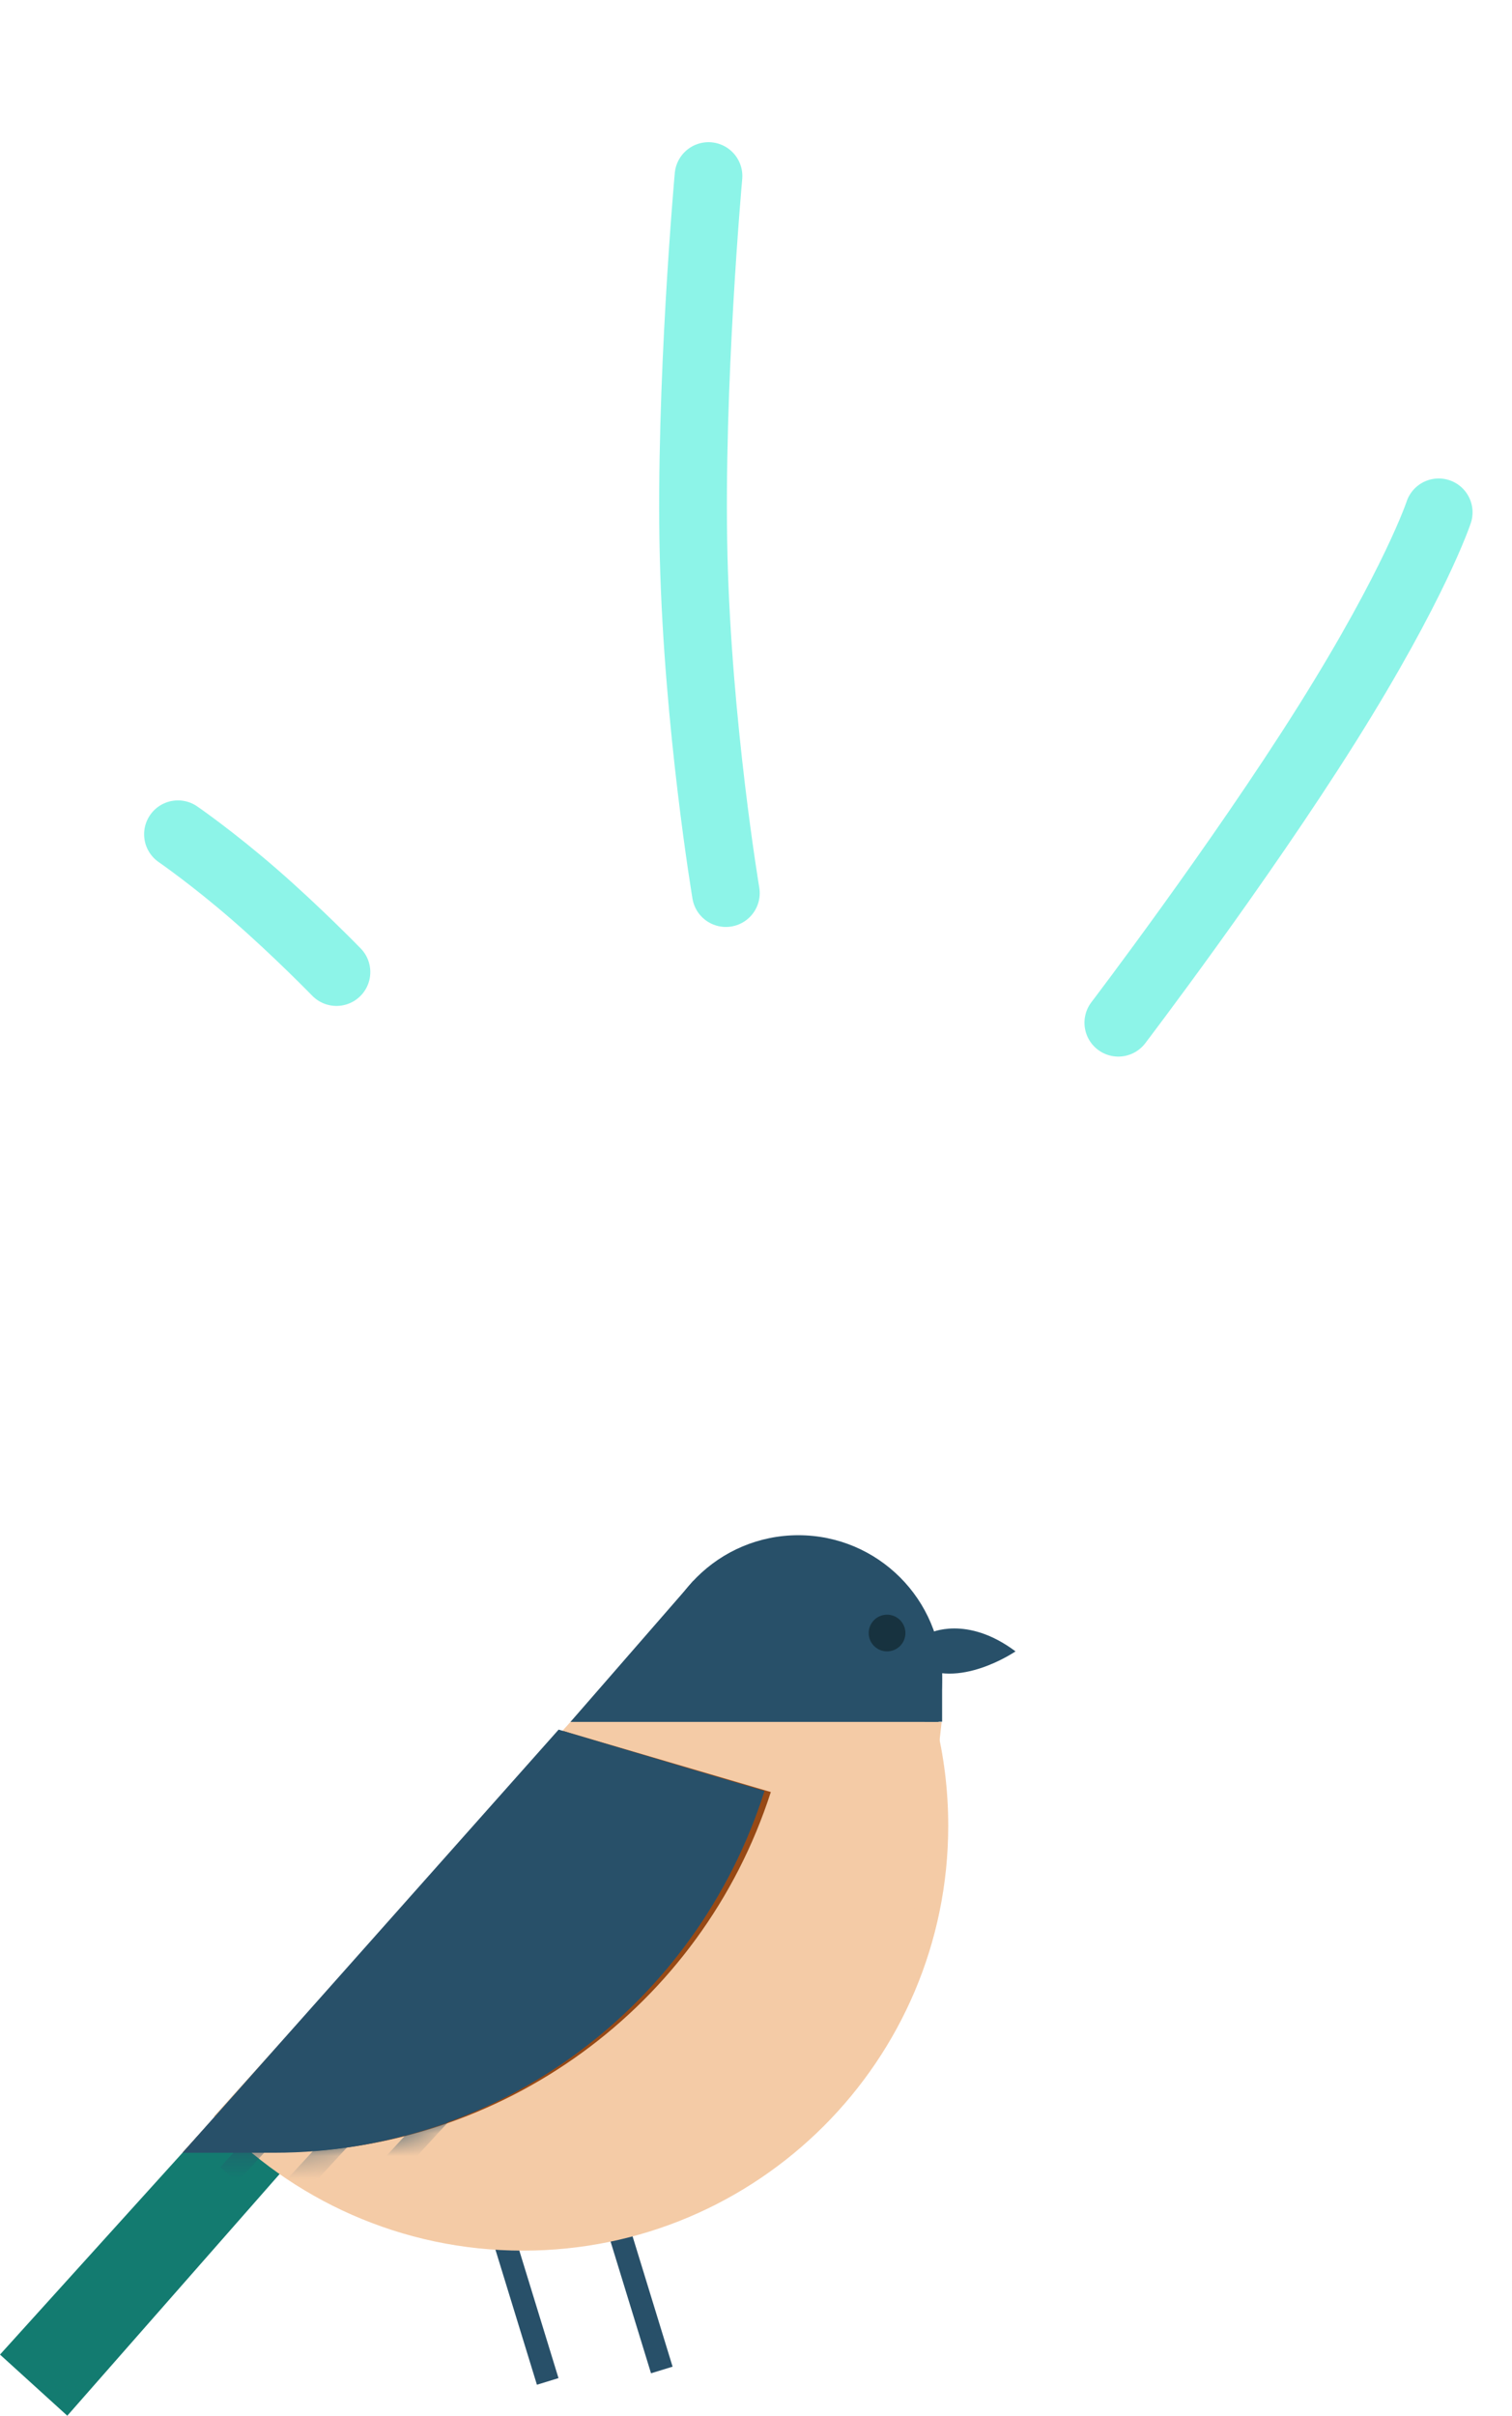 <svg width="67" height="107" viewBox="0 0 67 107" fill="none" xmlns="http://www.w3.org/2000/svg">
<g opacity="0.6">
<path d="M7.886 36.952C7.886 36.952 9.422 38.008 11.291 39.633C13.161 41.258 14.909 43.056 14.909 43.056" stroke="#41EDD9" stroke-width="3" stroke-linecap="round"/>
<path d="M31.395 7.798C31.395 7.798 30.554 17.093 30.736 24.612C30.919 32.131 32.165 39.558 32.165 39.558" stroke="#41EDD9" stroke-width="3" stroke-linecap="round"/>
<path d="M63.752 22.693C63.752 22.693 62.716 25.836 58.803 32.066C54.891 38.296 49.555 45.3 49.555 45.3" stroke="#41EDD9" stroke-width="3" stroke-linecap="round"/>
</g>
<path d="M22.247 98.897L24.27 105.481" stroke="#285069"/>
<path d="M27.304 98.39L29.326 104.974" stroke="#285069"/>
<path fill-rule="evenodd" clip-rule="evenodd" d="M41.205 72.333C41.205 72.333 42.831 71.52 45 73.145C45 73.145 42.425 74.906 40.612 73.719L41.205 72.333Z" fill="#285069"/>
<path fill-rule="evenodd" clip-rule="evenodd" d="M0 104.292L2.982 107L12.741 95.896L9.491 93.8L0 104.292Z" fill="#137B70"/>
<path fill-rule="evenodd" clip-rule="evenodd" d="M9.488 93.729L29.82 71.25C29.82 71.25 40.666 73.129 41.455 76.277C41.823 77.745 42.018 79.282 42.018 80.865C42.018 91.26 33.583 99.688 23.178 99.688C17.787 99.688 12.925 97.425 9.491 93.8" fill="#F4CBA6"/>
<path fill-rule="evenodd" clip-rule="evenodd" d="M29.006 74.365C29.006 70.849 31.858 68 35.376 68C38.895 68 41.747 70.849 41.747 74.365C41.747 77.88 38.895 80.729 35.376 80.729C31.858 80.729 29.006 77.88 29.006 74.365" fill="#285069"/>
<path fill-rule="evenodd" clip-rule="evenodd" d="M38.494 72.333C38.494 71.884 38.858 71.52 39.307 71.52C39.757 71.52 40.121 71.884 40.121 72.333C40.121 72.782 39.757 73.145 39.307 73.145C38.858 73.145 38.494 72.782 38.494 72.333" fill="#17323F"/>
<path fill-rule="evenodd" clip-rule="evenodd" d="M41.725 76.277L26.431 75.177L25.075 76.531L40.798 84.656L41.725 76.277Z" fill="#F4CBA6"/>
<path fill-rule="evenodd" clip-rule="evenodd" d="M8.104 95.333H12.224C22.226 95.333 31.087 88.887 34.157 79.375V79.375L24.94 76.667L8.104 95.333Z" fill="#974915"/>
<path fill-rule="evenodd" clip-rule="evenodd" d="M41.611 76.269H25.279L30.724 70.018L41.611 76.269Z" fill="#285069"/>
<path fill-rule="evenodd" clip-rule="evenodd" d="M41.747 73.881V76.261H40.968L41.747 73.881Z" fill="#285069"/>
<mask id="mask0_141_1965" style="mask-type:alpha" maskUnits="userSpaceOnUse" x="8" y="76" width="26" height="20">
<path fill-rule="evenodd" clip-rule="evenodd" d="M8.09 95.351H12.167C22.068 95.351 30.838 88.878 33.876 79.329V79.329L24.754 76.61" fill="white"/>
</mask>
<g mask="url(#mask0_141_1965)">
<path d="M10.131 96.324L21.4 84.088" stroke="#285069"/>
</g>
<mask id="mask1_141_1965" style="mask-type:alpha" maskUnits="userSpaceOnUse" x="8" y="76" width="26" height="20">
<path fill-rule="evenodd" clip-rule="evenodd" d="M8.09 95.351H12.167C22.068 95.351 30.838 88.878 33.876 79.329V79.329L24.754 76.61" fill="white"/>
</mask>
<g mask="url(#mask1_141_1965)">
<path d="M13.082 96.868L24.351 84.632" stroke="#285069"/>
</g>
<path fill-rule="evenodd" clip-rule="evenodd" d="M8.09 95.351H12.167C22.068 95.351 30.838 88.878 33.876 79.329V79.329L24.754 76.61" fill="#285069"/>
<mask id="mask2_141_1965" style="mask-type:alpha" maskUnits="userSpaceOnUse" x="8" y="76" width="26" height="20">
<path fill-rule="evenodd" clip-rule="evenodd" d="M8.09 95.351H12.167C22.068 95.351 30.838 88.878 33.876 79.329V79.329L24.754 76.61" fill="white"/>
</mask>
<g mask="url(#mask2_141_1965)">
<path d="M16.033 97.412L27.302 85.176" stroke="#285069"/>
</g>
</svg>
